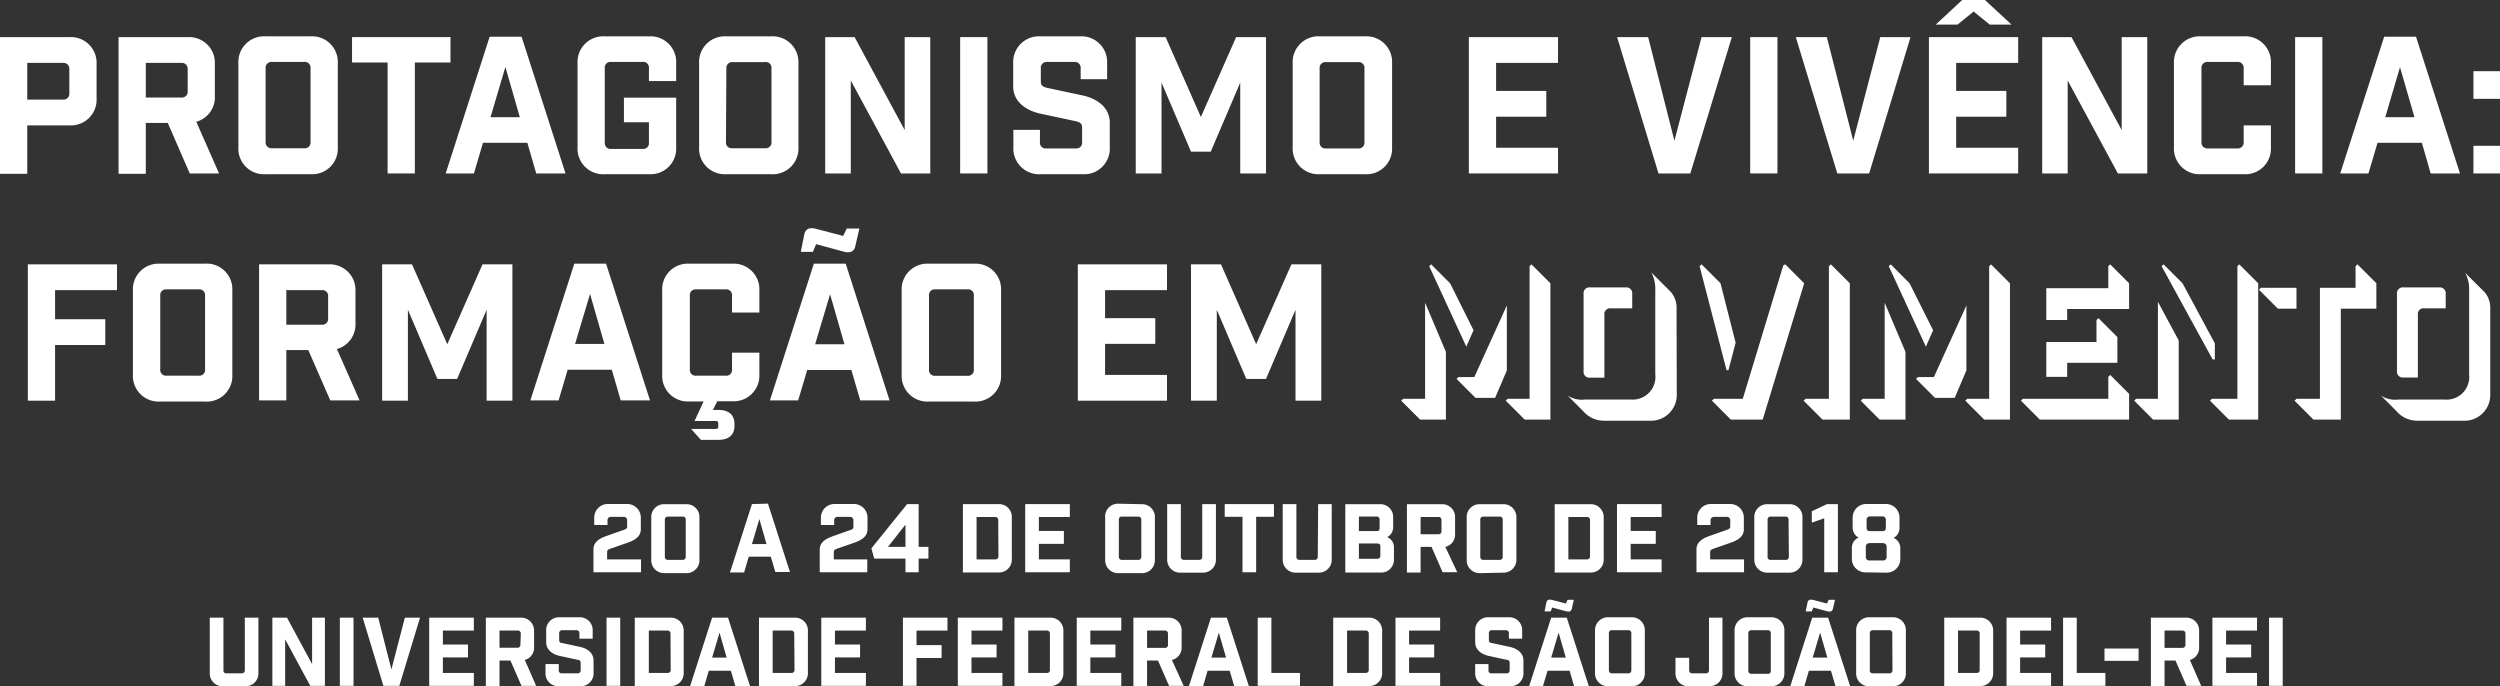 <svg xmlns="http://www.w3.org/2000/svg" viewBox="0 0 256 70.27"><rect x="0" y="0" width="256" height="70.27" fill="#333333" stroke="none"/><defs><style>.cls-1{fill:#fff;}</style></defs><g id="Camada_2" data-name="Camada 2"><g id="Camada_1-2" data-name="Camada 1"><path class="cls-1" d="M9.89,10.08V6.55A2.63,2.63,0,0,0,7.14,3.8H0v14H2.79V12.84H7.14A2.63,2.63,0,0,0,9.89,10.08ZM7.1,9.54a.6.6,0,0,1-.66.66H2.79V6.44H6.44a.6.6,0,0,1,.66.66Z"/><path class="cls-1" d="M14.93,12.59h2.25l2.25,5.17h3l-2.33-5.29A2.6,2.6,0,0,0,22,9.83V6.55A2.63,2.63,0,0,0,19.25,3.8H12.14v14h2.79Zm0-6.15h3.63a.6.6,0,0,1,.66.66V9.33a.6.6,0,0,1-.66.66H14.93Z"/><path class="cls-1" d="M27.16,17.84h4.68a2.62,2.62,0,0,0,2.75-2.75V6.48a2.63,2.63,0,0,0-2.75-2.76H27.16a2.63,2.63,0,0,0-2.75,2.76v8.61A2.62,2.62,0,0,0,27.16,17.84ZM27.2,7a.6.6,0,0,1,.66-.66h3.28A.59.59,0,0,1,31.8,7v7.52a.59.59,0,0,1-.66.66H27.86a.6.6,0,0,1-.66-.66Z"/><polygon class="cls-1" points="39.69 17.76 42.48 17.76 42.48 6.4 46.13 6.4 46.13 3.8 36.05 3.8 36.05 6.4 39.69 6.4 39.69 17.76"/><path class="cls-1" d="M48.53,17.76l.93-3.14H54l.91,3.14h3l-4.5-14H50.14l-4.5,14Zm3.22-10.9L53.23,12h-3Z"/><path class="cls-1" d="M61.89,17.84h4.6a2.62,2.62,0,0,0,2.75-2.75V10H63.89v2.52h2.56v2.07a.59.59,0,0,1-.66.66h-3.2a.59.59,0,0,1-.66-.66V7a.59.59,0,0,1,.66-.66h3.2a.59.59,0,0,1,.66.66V8.3h2.79V6.48a2.63,2.63,0,0,0-2.75-2.76h-4.6a2.63,2.63,0,0,0-2.75,2.76v8.61A2.62,2.62,0,0,0,61.89,17.84Z"/><path class="cls-1" d="M74.34,17.84H79a2.63,2.63,0,0,0,2.76-2.75V6.48A2.64,2.64,0,0,0,79,3.72H74.34a2.63,2.63,0,0,0-2.75,2.76v8.61A2.62,2.62,0,0,0,74.34,17.84ZM74.38,7A.59.59,0,0,1,75,6.36h3.28A.59.59,0,0,1,79,7v7.52a.59.59,0,0,1-.65.66H75a.59.59,0,0,1-.66-.66Z"/><polygon class="cls-1" points="87.12 8.24 92.26 17.76 95.26 17.76 95.26 3.8 92.64 3.8 92.64 13.32 87.51 3.8 84.5 3.8 84.5 17.76 87.12 17.76 87.12 8.24"/><rect class="cls-1" x="98.32" y="3.8" width="2.79" height="13.96"/><path class="cls-1" d="M106.55,17.84h4.34a2.62,2.62,0,0,0,2.75-2.75V12.57c0-1.56-1.28-2.47-2.79-2.8L107.24,9c-.42-.1-.66-.23-.66-.66V7a.6.6,0,0,1,.66-.66H110a.6.6,0,0,1,.66.66V8.11h2.71V6.48a2.63,2.63,0,0,0-2.75-2.76h-4.11a2.64,2.64,0,0,0-2.76,2.76V8.84c0,1.55,1.28,2.47,2.79,2.8l3.61.77c.43.1.66.23.66.66v1.47a.59.59,0,0,1-.66.66h-3a.59.59,0,0,1-.66-.66V13.3h-2.72v1.79A2.63,2.63,0,0,0,106.55,17.84Z"/><polygon class="cls-1" points="118.94 8.46 121.96 15.53 123.98 15.53 127 8.46 127 17.76 129.64 17.76 129.64 3.8 126.58 3.8 122.97 11.98 119.36 3.8 116.3 3.8 116.3 17.76 118.94 17.76 118.94 8.46"/><path class="cls-1" d="M135.13,17.84h4.67a2.62,2.62,0,0,0,2.75-2.75V6.48a2.63,2.63,0,0,0-2.75-2.76h-4.67a2.64,2.64,0,0,0-2.76,2.76v8.61A2.63,2.63,0,0,0,135.13,17.84Zm0-10.82a.59.59,0,0,1,.65-.66h3.28a.59.59,0,0,1,.66.66v7.52a.59.59,0,0,1-.66.66h-3.28a.59.59,0,0,1-.65-.66Z"/><polygon class="cls-1" points="159.54 15.13 153.2 15.13 153.2 11.95 158.34 11.95 158.34 9.31 153.2 9.31 153.2 6.44 159.54 6.44 159.54 3.8 150.41 3.8 150.41 17.76 159.54 17.76 159.54 15.13"/><polygon class="cls-1" points="173.09 17.76 177.34 3.8 174.24 3.8 171.46 14.41 168.77 3.8 165.59 3.8 169.83 17.76 173.09 17.76"/><rect class="cls-1" x="179.22" y="3.8" width="2.79" height="13.96"/><polygon class="cls-1" points="191.4 17.76 195.64 3.8 192.54 3.8 189.77 14.41 187.07 3.8 183.89 3.8 188.14 17.76 191.4 17.76"/><polygon class="cls-1" points="202.1 1.18 203.75 2.52 205.98 2.52 203.26 0 200.93 0 198.22 2.52 200.45 2.52 202.1 1.18"/><polygon class="cls-1" points="206.66 15.13 200.31 15.13 200.31 11.95 205.45 11.95 205.45 9.31 200.31 9.31 200.31 6.44 206.66 6.44 206.66 3.8 197.52 3.8 197.52 17.76 206.66 17.76 206.66 15.13"/><polygon class="cls-1" points="211.73 8.24 216.87 17.76 219.88 17.76 219.88 3.8 217.26 3.8 217.26 13.32 212.12 3.8 209.12 3.8 209.12 17.76 211.73 17.76 211.73 8.24"/><path class="cls-1" d="M225.37,17.84h4.42a2.62,2.62,0,0,0,2.75-2.75V12.84h-2.79v1.7a.6.6,0,0,1-.66.66h-3a.6.6,0,0,1-.66-.66V7a.6.6,0,0,1,.66-.66h3a.6.6,0,0,1,.66.66V8.73h2.79V6.48a2.63,2.63,0,0,0-2.75-2.76h-4.42a2.64,2.64,0,0,0-2.76,2.76v8.61A2.63,2.63,0,0,0,225.37,17.84Z"/><rect class="cls-1" x="235.02" y="3.8" width="2.79" height="13.96"/><path class="cls-1" d="M248.9,17.76h3l-4.5-14h-3.26l-4.5,14h2.89l.93-3.14H248ZM244.25,12l1.51-5.12L247.24,12Z"/><rect class="cls-1" x="253.28" y="7.29" width="2.72" height="2.83"/><rect class="cls-1" x="253.28" y="14.93" width="2.72" height="2.83"/><polygon class="cls-1" points="2.85 41.03 5.64 41.03 5.64 35.33 10.78 35.33 10.78 32.69 5.64 32.69 5.64 29.71 11.98 29.71 11.98 27.07 2.85 27.07 2.85 41.03"/><path class="cls-1" d="M23.79,38.36V29.74A2.62,2.62,0,0,0,21,27H16.37a2.63,2.63,0,0,0-2.76,2.75v8.62a2.63,2.63,0,0,0,2.76,2.75H21A2.62,2.62,0,0,0,23.79,38.36ZM21,37.81a.59.59,0,0,1-.66.66H17.06a.59.59,0,0,1-.65-.66V30.29a.59.59,0,0,1,.65-.66h3.28a.59.59,0,0,1,.66.66Z"/><path class="cls-1" d="M36.4,33.1V29.82a2.63,2.63,0,0,0-2.76-2.75H26.53V41h2.79V35.85h2.25L33.82,41h3L34.5,35.74A2.6,2.6,0,0,0,36.4,33.1Zm-2.8-.5a.59.59,0,0,1-.66.65H29.32V29.71h3.62a.59.59,0,0,1,.66.66Z"/><polygon class="cls-1" points="52.47 41.03 52.47 27.07 49.41 27.07 45.8 35.25 42.19 27.07 39.13 27.07 39.13 41.03 41.77 41.03 41.77 31.72 44.79 38.8 46.81 38.8 49.83 31.72 49.83 41.03 52.47 41.03"/><path class="cls-1" d="M57.2,41l.93-3.14h4.52L63.56,41h3l-4.5-14H58.81l-4.5,14Zm3.22-10.9,1.47,5.12h-3Z"/><path class="cls-1" d="M67.81,29.74v8.62a2.62,2.62,0,0,0,2.75,2.75h1.49l-.93,2h2.19c.2,0,.24.11.24.31v.19c0,.19,0,.31-.24.31H70.77l1,1.12h1.81c1,0,1.63-.46,1.63-1.43v-.19c0-1-.66-1.44-1.63-1.44H73l.45-.89H75a2.63,2.63,0,0,0,2.76-2.75V36.11h-2.8v1.7a.59.59,0,0,1-.66.66h-3a.59.59,0,0,1-.66-.66V30.29a.59.59,0,0,1,.66-.66h3a.59.59,0,0,1,.66.66V32h2.8V29.74A2.63,2.63,0,0,0,75,27H70.56A2.62,2.62,0,0,0,67.81,29.74Z"/><path class="cls-1" d="M83.57,25l2.87.78c.58.15,1,0,1.13-.51L88,23.4H86.71l-.37.76-2.83-.74c-.62-.15-1,0-1.14.53L82,25.79h1.24Z"/><path class="cls-1" d="M82.66,37.89h4.52L88.09,41h3l-4.49-14H83.34l-4.5,14h2.89ZM85,30.13l1.47,5.12h-3Z"/><path class="cls-1" d="M95.09,27a2.63,2.63,0,0,0-2.76,2.75v8.62a2.63,2.63,0,0,0,2.76,2.75h4.67a2.62,2.62,0,0,0,2.75-2.75V29.74A2.62,2.62,0,0,0,99.76,27Zm4.63,10.82a.59.59,0,0,1-.66.66H95.79a.59.59,0,0,1-.66-.66V30.29a.59.59,0,0,1,.66-.66h3.27a.59.59,0,0,1,.66.66Z"/><polygon class="cls-1" points="119.5 29.71 119.5 27.07 110.37 27.07 110.37 41.03 119.5 41.03 119.5 38.39 113.16 38.39 113.16 35.21 118.3 35.21 118.3 32.58 113.16 32.58 113.16 29.71 119.5 29.71"/><polygon class="cls-1" points="125.03 27.07 121.96 27.07 121.96 41.03 124.6 41.03 124.6 31.72 127.62 38.8 129.64 38.8 132.66 31.72 132.66 41.03 135.3 41.03 135.3 27.07 132.24 27.07 128.63 35.25 125.03 27.07"/><polygon class="cls-1" points="150.89 33.82 148.49 29.01 146.55 27.07 146.35 27.26 150.15 35.5 150.89 33.82"/><polygon class="cls-1" points="149.15 38.8 151.09 40.74 153.1 40.74 154.3 37.93 154.3 31.28 150.97 38.61 149.34 38.61 149.15 38.8"/><polygon class="cls-1" points="148.06 42.97 148.06 36.03 145.93 31 145.93 40.84 143.68 40.84 143.48 41.03 145.42 42.97 148.06 42.97"/><polygon class="cls-1" points="158.76 29.01 156.82 27.07 156.63 27.26 156.63 40.84 154.38 40.84 154.19 41.03 156.13 42.97 158.76 42.97 158.76 29.01"/><path class="cls-1" d="M162.81,38.67h1.48V32.23a.59.59,0,0,1,.66-.66h2.19V30.09a.6.6,0,0,0-.66-.66h-3.67a.59.59,0,0,0-.65.66V38A.59.59,0,0,0,162.81,38.67Z"/><path class="cls-1" d="M171.68,31.68a2.52,2.52,0,0,0-.58-1.78l-2-2a3.55,3.55,0,0,1,.4,1.8v8.62A2.32,2.32,0,0,1,167,40.91h-4.67a2.69,2.69,0,0,1-1.8-.4l1.57,1.57a2.79,2.79,0,0,0,2.17,1h4.67a2.64,2.64,0,0,0,2.76-2.76Z"/><polygon class="cls-1" points="174.24 27.07 174.04 27.26 176.8 37.91 176.99 37.91 177.73 35.1 176.18 29.01 174.24 27.07"/><polygon class="cls-1" points="175.3 41.03 177.24 42.97 180.5 42.97 184.75 29.01 182.81 27.07 182.61 27.17 178.46 40.84 175.5 40.84 175.3 41.03"/><polygon class="cls-1" points="189.42 29.01 187.48 27.07 187.28 27.26 187.28 40.84 184.88 40.84 184.69 41.03 186.63 42.97 189.42 42.97 189.42 29.01"/><polygon class="cls-1" points="197.95 33.82 195.54 29.01 193.61 27.07 193.41 27.26 197.21 35.5 197.95 33.82"/><polygon class="cls-1" points="203.69 40.84 201.44 40.84 201.25 41.03 203.19 42.97 205.82 42.97 205.82 29.01 203.88 27.07 203.69 27.26 203.69 40.84"/><polygon class="cls-1" points="192.99 40.84 190.74 40.84 190.54 41.03 192.48 42.97 195.12 42.97 195.12 36.03 192.99 31 192.99 40.84"/><polygon class="cls-1" points="201.36 37.93 201.36 31.28 198.03 38.61 196.4 38.61 196.2 38.8 198.14 40.74 200.16 40.74 201.36 37.93"/><polygon class="cls-1" points="214.68 35.02 209.54 35.02 209.54 38.59 211.68 38.59 211.68 37.15 216.82 37.15 216.82 34.52 214.88 32.58 214.68 32.77 214.68 35.02"/><polygon class="cls-1" points="218.02 42.97 218.02 40.33 216.08 38.39 215.89 38.59 215.89 40.84 207.14 40.84 206.94 41.03 208.88 42.97 218.02 42.97"/><polygon class="cls-1" points="218.02 29.01 216.08 27.07 215.89 27.26 215.89 29.51 209.54 29.51 209.54 32.77 211.68 32.77 211.68 31.64 218.02 31.64 218.02 29.01"/><polygon class="cls-1" points="226.8 36.8 226.8 35.16 223.49 29.01 221.55 27.07 221.35 27.26 226.57 36.8 226.8 36.8"/><polygon class="cls-1" points="229.11 27.26 229.11 40.84 226.49 40.84 226.3 41.03 228.24 42.97 231.24 42.97 231.24 29.01 229.3 27.07 229.11 27.26"/><polygon class="cls-1" points="218.54 41.03 220.48 42.97 223.1 42.97 223.1 34.86 220.97 30.91 220.97 40.84 218.73 40.84 218.54 41.03"/><polygon class="cls-1" points="235.16 31.61 235.16 29.47 231.51 29.47 231.32 29.67 233.26 31.61 235.16 31.61"/><polygon class="cls-1" points="241.21 27.26 241.21 29.47 237.56 29.47 237.56 40.84 235.16 40.84 234.96 41.03 236.9 42.97 239.7 42.97 239.7 31.61 243.34 31.61 243.34 29.01 241.4 27.07 241.21 27.26"/><path class="cls-1" d="M246.11,29.43a.6.6,0,0,0-.66.66V38a.6.6,0,0,0,.66.66h1.48V32.23a.59.59,0,0,1,.66-.66h2.19V30.09a.6.6,0,0,0-.66-.66Z"/><path class="cls-1" d="M252.43,27.94a3.5,3.5,0,0,1,.41,1.8v8.62a2.32,2.32,0,0,1-2.56,2.55h-4.67a2.69,2.69,0,0,1-1.8-.4l1.57,1.57a2.79,2.79,0,0,0,2.17,1h4.67A2.64,2.64,0,0,0,255,40.29V31.68a2.48,2.48,0,0,0-.59-1.78Z"/><path class="cls-1" d="M63.84,54.27l-1.67.59c-.74.25-1.4.62-1.4,1.39V58.6h4.87V57.28H62.17v-.72c0-.25.13-.3.39-.39l1.66-.58c.74-.25,1.4-.62,1.4-1.39V53a1.39,1.39,0,0,0-1.4-1.39h-2A1.39,1.39,0,0,0,60.85,53v.76h1.36v-.45a.34.34,0,0,1,.38-.38h1.25a.34.34,0,0,1,.38.38v.61C64.22,54.14,64.09,54.19,63.84,54.27Z"/><path class="cls-1" d="M71.62,57.26V53a1.31,1.31,0,0,0-1.38-1.37H68.06A1.31,1.31,0,0,0,66.69,53v4.31a1.32,1.32,0,0,0,1.37,1.38h2.18A1.32,1.32,0,0,0,71.62,57.26ZM70.22,57a.3.3,0,0,1-.33.33H68.41a.3.3,0,0,1-.33-.33V53.23a.3.3,0,0,1,.33-.33h1.48a.29.29,0,0,1,.33.33Z"/><path class="cls-1" d="M77,51.62l-2.25,7h1.45L76.67,57h2.26l.46,1.57h1.5l-2.25-7Zm0,4.09.76-2.56.73,2.56Z"/><path class="cls-1" d="M85.38,56.56c0-.25.13-.3.38-.39l1.67-.58c.74-.25,1.4-.62,1.4-1.39V53a1.39,1.39,0,0,0-1.4-1.39h-2A1.39,1.39,0,0,0,84.06,53v.76h1.36v-.45a.34.34,0,0,1,.38-.38H87a.34.34,0,0,1,.39.38v.61c0,.25-.13.3-.39.38l-1.66.59c-.74.25-1.4.62-1.4,1.39V58.6h4.87V57.28H85.38Z"/><path class="cls-1" d="M92.72,58.6h1.35V57.2h1V56h-1V51.62H92.89l-3.66,4.53.29,1.05h3.2ZM90.93,56l1.79-2.28V56Z"/><path class="cls-1" d="M102.24,51.62H98.6v7h3.64a1.31,1.31,0,0,0,1.37-1.38V53A1.31,1.31,0,0,0,102.24,51.62Zm0,5.33a.3.3,0,0,1-.33.33H100V52.94h1.89a.3.3,0,0,1,.33.33Z"/><polygon class="cls-1" points="104.98 58.6 109.55 58.6 109.55 57.28 106.38 57.28 106.38 55.69 108.94 55.69 108.94 54.37 106.38 54.37 106.38 52.94 109.55 52.94 109.55 51.62 104.98 51.62 104.98 58.6"/><path class="cls-1" d="M114.55,51.58A1.31,1.31,0,0,0,113.17,53v4.31a1.32,1.32,0,0,0,1.38,1.38h2.34a1.32,1.32,0,0,0,1.37-1.38V53a1.31,1.31,0,0,0-1.37-1.37ZM116.87,57a.3.3,0,0,1-.33.33H114.9a.3.3,0,0,1-.33-.33V53.23a.29.29,0,0,1,.33-.33h1.64a.3.3,0,0,1,.33.33Z"/><path class="cls-1" d="M119.52,51.62v5.64a1.32,1.32,0,0,0,1.38,1.38h2.23a1.32,1.32,0,0,0,1.38-1.38V51.62h-1.4V57a.3.3,0,0,1-.33.33h-1.53a.3.3,0,0,1-.33-.33V51.62Z"/><polygon class="cls-1" points="130.45 51.62 125.41 51.62 125.41 52.92 127.23 52.92 127.23 58.6 128.63 58.6 128.63 52.92 130.45 52.92 130.45 51.62"/><path class="cls-1" d="M134.94,57a.3.3,0,0,1-.33.33h-1.53a.3.3,0,0,1-.33-.33V51.62h-1.4v5.64a1.32,1.32,0,0,0,1.38,1.38H135a1.32,1.32,0,0,0,1.37-1.38V51.62h-1.39Z"/><path class="cls-1" d="M142.05,55a1.13,1.13,0,0,0,.61-1.05V53a1.31,1.31,0,0,0-1.37-1.37h-3.53v7h3.61a1.31,1.31,0,0,0,1.37-1.38V56.08A1.12,1.12,0,0,0,142.05,55Zm-2.9-2.11h1.79a.3.3,0,0,1,.33.33v.83c0,.27-.08.33-.33.33h-1.79Zm2.2,4a.3.3,0,0,1-.33.33h-1.87V55.65h1.75c.27,0,.45,0,.45.31Z"/><path class="cls-1" d="M149,54.63V53a1.31,1.31,0,0,0-1.37-1.37h-3.56v7h1.4V56h1.12l1.13,2.59h1.5L148,56A1.29,1.29,0,0,0,149,54.63Zm-1.39-.25a.3.3,0,0,1-.33.33h-1.81V52.94h1.81a.3.3,0,0,1,.33.33Z"/><path class="cls-1" d="M153.9,58.64a1.32,1.32,0,0,0,1.38-1.38V53a1.32,1.32,0,0,0-1.38-1.37h-2.34A1.31,1.31,0,0,0,150.19,53v4.31a1.32,1.32,0,0,0,1.37,1.38Zm-2.32-5.41a.3.3,0,0,1,.33-.33h1.64a.3.3,0,0,1,.33.33V57a.3.3,0,0,1-.33.33h-1.64a.3.3,0,0,1-.33-.33Z"/><path class="cls-1" d="M164.22,57.22V53a1.32,1.32,0,0,0-1.38-1.37H159.2v7h3.64A1.32,1.32,0,0,0,164.22,57.22Zm-1.4-.27a.3.3,0,0,1-.33.33H160.6V52.94h1.89a.3.3,0,0,1,.33.33Z"/><polygon class="cls-1" points="165.58 58.6 170.15 58.6 170.15 57.28 166.98 57.28 166.98 55.69 169.55 55.69 169.55 54.37 166.98 54.37 166.98 52.94 170.15 52.94 170.15 51.62 165.58 51.62 165.58 58.6"/><path class="cls-1" d="M176.79,54.27l-1.67.59c-.74.25-1.4.62-1.4,1.39V58.6h4.87V57.28h-3.47v-.72c0-.25.14-.3.39-.39l1.67-.58c.73-.25,1.39-.62,1.39-1.39V53a1.39,1.39,0,0,0-1.39-1.39h-2A1.39,1.39,0,0,0,173.8,53v.76h1.36v-.45a.35.35,0,0,1,.39-.38h1.24a.35.35,0,0,1,.39.38v.61C177.18,54.14,177,54.19,176.79,54.27Z"/><path class="cls-1" d="M184.57,57.26V53a1.31,1.31,0,0,0-1.37-1.37H181A1.31,1.31,0,0,0,179.64,53v4.31A1.32,1.32,0,0,0,181,58.64h2.18A1.32,1.32,0,0,0,184.57,57.26ZM183.18,57a.3.3,0,0,1-.33.33h-1.49A.3.3,0,0,1,181,57V53.23a.3.3,0,0,1,.33-.33h1.49a.3.3,0,0,1,.33.33Z"/><polygon class="cls-1" points="188.2 51.62 187.09 51.62 185.53 52.35 185.53 53.52 186.8 53.07 186.8 58.6 188.2 58.6 188.2 51.62"/><path class="cls-1" d="M193.19,58.64a1.39,1.39,0,0,0,1.4-1.4V56.08a1.13,1.13,0,0,0-.69-1,1.13,1.13,0,0,0,.61-1.05V53a1.39,1.39,0,0,0-1.4-1.39h-2a1.39,1.39,0,0,0-1.4,1.39v1a1.15,1.15,0,0,0,.61,1.05,1.13,1.13,0,0,0-.69,1v1.16a1.39,1.39,0,0,0,1.4,1.4Zm-2.05-5.37a.34.34,0,0,1,.38-.39h1.21a.34.34,0,0,1,.38.39V54c0,.31-.11.39-.38.39h-1.21c-.27,0-.38-.08-.38-.39ZM191.06,56c0-.29.19-.39.46-.39h1.21c.27,0,.46.1.46.39V57a.35.35,0,0,1-.39.39h-1.35a.35.35,0,0,1-.39-.39Z"/><path class="cls-1" d="M25.07,68.62a.3.3,0,0,1-.33.33H23.21a.29.29,0,0,1-.33-.33V63.25h-1.4v5.64a1.31,1.31,0,0,0,1.38,1.38h2.23a1.31,1.31,0,0,0,1.37-1.38V63.25H25.07Z"/><polygon class="cls-1" points="31.96 68.01 29.39 63.25 27.89 63.25 27.89 70.23 29.2 70.23 29.2 65.47 31.77 70.23 33.27 70.23 33.27 63.25 31.96 63.25 31.96 68.01"/><rect class="cls-1" x="34.8" y="63.25" width="1.4" height="6.98"/><polygon class="cls-1" points="40.08 68.55 38.73 63.25 37.14 63.25 39.26 70.23 40.89 70.23 43.01 63.25 41.46 63.25 40.08 68.55"/><polygon class="cls-1" points="43.95 70.23 48.52 70.23 48.52 68.91 45.35 68.91 45.35 67.32 47.92 67.32 47.92 66 45.35 66 45.35 64.57 48.52 64.57 48.52 63.25 43.95 63.25 43.95 70.23"/><path class="cls-1" d="M54.69,66.27V64.63a1.32,1.32,0,0,0-1.38-1.38H49.75v7h1.4V67.64h1.12l1.13,2.59h1.5l-1.16-2.65A1.29,1.29,0,0,0,54.69,66.27ZM53.29,66a.3.3,0,0,1-.33.33H51.15V64.57H53a.3.3,0,0,1,.33.33Z"/><path class="cls-1" d="M59.39,66.24l-1.8-.39c-.22,0-.33-.12-.33-.33v-.66a.3.3,0,0,1,.33-.33H59a.3.3,0,0,1,.33.33v.54h1.36v-.81a1.31,1.31,0,0,0-1.38-1.38h-2a1.31,1.31,0,0,0-1.38,1.38v1.18c0,.78.64,1.23,1.4,1.4l1.8.39c.21,0,.33.11.33.33v.73a.3.3,0,0,1-.33.33H57.55a.29.29,0,0,1-.33-.33V68H55.86v.89a1.31,1.31,0,0,0,1.38,1.38h2.17a1.31,1.31,0,0,0,1.37-1.38V67.63C60.78,66.86,60.14,66.4,59.39,66.24Z"/><rect class="cls-1" x="62.11" y="63.25" width="1.4" height="6.98"/><path class="cls-1" d="M68.68,63.25H65v7h3.64a1.31,1.31,0,0,0,1.37-1.38V64.63A1.31,1.31,0,0,0,68.68,63.25Zm0,5.33a.3.3,0,0,1-.33.33H66.44V64.57h1.89a.3.3,0,0,1,.33.33Z"/><path class="cls-1" d="M72.92,63.25l-2.25,7h1.45l.46-1.57h2.26l.46,1.57h1.5l-2.25-7Zm0,4.09.76-2.56.73,2.56Z"/><path class="cls-1" d="M81.36,63.25H77.72v7h3.64a1.31,1.31,0,0,0,1.37-1.38V64.63A1.31,1.31,0,0,0,81.36,63.25Zm0,5.33a.3.3,0,0,1-.33.33H79.12V64.57H81a.3.3,0,0,1,.33.33Z"/><polygon class="cls-1" points="84.1 70.23 88.67 70.23 88.67 68.91 85.5 68.91 85.5 67.32 88.07 67.32 88.07 66 85.5 66 85.5 64.57 88.67 64.57 88.67 63.25 84.1 63.25 84.1 70.23"/><polygon class="cls-1" points="92.46 70.23 93.85 70.23 93.85 67.38 96.42 67.38 96.42 66.06 93.85 66.06 93.85 64.57 97.02 64.57 97.02 63.25 92.46 63.25 92.46 70.23"/><polygon class="cls-1" points="98.08 70.23 102.65 70.23 102.65 68.91 99.48 68.91 99.48 67.32 102.05 67.32 102.05 66 99.48 66 99.48 64.57 102.65 64.57 102.65 63.25 98.08 63.25 98.08 70.23"/><path class="cls-1" d="M107.51,63.25h-3.63v7h3.63a1.31,1.31,0,0,0,1.38-1.38V64.63A1.31,1.31,0,0,0,107.51,63.25Zm0,5.33a.29.29,0,0,1-.33.33h-1.89V64.57h1.89a.3.3,0,0,1,.33.33Z"/><polygon class="cls-1" points="110.26 70.23 114.82 70.23 114.82 68.91 111.65 68.91 111.65 67.32 114.22 67.32 114.22 66 111.65 66 111.65 64.57 114.82 64.57 114.82 63.25 110.26 63.25 110.26 70.23"/><path class="cls-1" d="M121,66.27V64.63a1.31,1.31,0,0,0-1.38-1.38h-3.56v7h1.4V67.64h1.12l1.13,2.59h1.5L120,67.58A1.29,1.29,0,0,0,121,66.27Zm-1.4-.26a.29.29,0,0,1-.33.33h-1.81V64.57h1.81a.3.3,0,0,1,.33.33Z"/><path class="cls-1" d="M124,63.25l-2.25,7h1.45l.46-1.57h2.26l.46,1.57h1.5l-2.25-7Zm.05,4.09.76-2.56.74,2.56Z"/><polygon class="cls-1" points="130.19 63.25 128.79 63.25 128.79 70.23 133.12 70.23 133.12 68.91 130.19 68.91 130.19 63.25"/><path class="cls-1" d="M140.16,63.25h-3.64v7h3.64a1.31,1.31,0,0,0,1.37-1.38V64.63A1.31,1.31,0,0,0,140.16,63.25Zm0,5.33a.3.3,0,0,1-.33.33h-1.89V64.57h1.89a.3.3,0,0,1,.33.33Z"/><polygon class="cls-1" points="142.9 70.23 147.47 70.23 147.47 68.91 144.29 68.91 144.29 67.32 146.86 67.32 146.86 66 144.29 66 144.29 64.57 147.47 64.57 147.47 63.25 142.9 63.25 142.9 70.23"/><path class="cls-1" d="M154.59,66.24l-1.8-.39c-.22,0-.33-.12-.33-.33v-.66a.3.3,0,0,1,.33-.33h1.39a.3.3,0,0,1,.33.33v.54h1.36v-.81a1.31,1.31,0,0,0-1.38-1.38h-2.05a1.31,1.31,0,0,0-1.38,1.38v1.18c0,.78.64,1.23,1.4,1.4l1.8.39c.21,0,.33.11.33.33v.73a.3.3,0,0,1-.33.33h-1.51a.29.29,0,0,1-.33-.33V68h-1.36v.89a1.31,1.31,0,0,0,1.38,1.38h2.17A1.32,1.32,0,0,0,156,68.89V67.63C156,66.86,155.35,66.4,154.59,66.24Z"/><path class="cls-1" d="M158.35,61.69l-.19.92h.62l.17-.4,1.44.39c.29.08.5,0,.56-.25l.21-.93h-.64l-.18.38-1.42-.37C158.61,61.35,158.41,61.42,158.35,61.69Z"/><path class="cls-1" d="M158.84,63.25l-2.25,7H158l.47-1.57h2.26l.45,1.57h1.51l-2.25-7Zm0,4.09.76-2.56.74,2.56Z"/><path class="cls-1" d="M167.05,63.21h-2.34a1.32,1.32,0,0,0-1.38,1.38v4.3a1.32,1.32,0,0,0,1.38,1.38h2.34a1.32,1.32,0,0,0,1.38-1.38v-4.3A1.32,1.32,0,0,0,167.05,63.21Zm0,5.41a.3.3,0,0,1-.33.33h-1.64a.3.3,0,0,1-.33-.33V64.86a.3.3,0,0,1,.33-.33h1.64a.3.3,0,0,1,.33.33Z"/><path class="cls-1" d="M175,68.62a.3.3,0,0,1-.33.33H173.3a.3.3,0,0,1-.33-.33V67.36h-1.4v1.53A1.32,1.32,0,0,0,173,70.27h2a1.32,1.32,0,0,0,1.38-1.38V63.25H175Z"/><path class="cls-1" d="M181.33,63.21H179a1.32,1.32,0,0,0-1.38,1.38v4.3A1.32,1.32,0,0,0,179,70.27h2.34a1.32,1.32,0,0,0,1.38-1.38v-4.3A1.32,1.32,0,0,0,181.33,63.21Zm0,5.41A.3.3,0,0,1,181,69h-1.64a.3.3,0,0,1-.33-.33V64.86a.3.3,0,0,1,.33-.33H181a.3.3,0,0,1,.33.33Z"/><path class="cls-1" d="M185.66,61.43c-.31-.08-.51,0-.57.26l-.19.92h.62l.17-.4,1.44.39c.29.08.5,0,.56-.25l.21-.93h-.64l-.18.38Z"/><path class="cls-1" d="M185.57,63.25l-2.24,7h1.44l.46-1.57h2.26l.46,1.57h1.5l-2.25-7Zm.05,4.09.76-2.56.74,2.56Z"/><path class="cls-1" d="M193.79,63.21h-2.34a1.31,1.31,0,0,0-1.38,1.38v4.3a1.31,1.31,0,0,0,1.38,1.38h2.34a1.31,1.31,0,0,0,1.37-1.38v-4.3A1.31,1.31,0,0,0,193.79,63.21Zm0,5.41a.3.3,0,0,1-.33.33H191.8a.29.29,0,0,1-.33-.33V64.86a.3.3,0,0,1,.33-.33h1.64a.3.3,0,0,1,.33.33Z"/><path class="cls-1" d="M202.72,63.25h-3.63v7h3.63a1.31,1.31,0,0,0,1.38-1.38V64.63A1.31,1.31,0,0,0,202.72,63.25Zm0,5.33a.29.29,0,0,1-.32.33h-1.9V64.57h1.9a.29.29,0,0,1,.32.33Z"/><polygon class="cls-1" points="205.47 70.23 210.03 70.23 210.03 68.91 206.86 68.91 206.86 67.32 209.43 67.32 209.43 66 206.86 66 206.86 64.57 210.03 64.57 210.03 63.25 205.47 63.25 205.47 70.23"/><polygon class="cls-1" points="212.66 63.25 211.26 63.25 211.26 70.23 215.59 70.23 215.59 68.91 212.66 68.91 212.66 63.25"/><rect class="cls-1" x="215.5" y="66.41" width="3.49" height="1.26"/><path class="cls-1" d="M225.19,66.27V64.63a1.31,1.31,0,0,0-1.38-1.38h-3.56v7h1.4V67.64h1.12l1.13,2.59h1.5l-1.16-2.65A1.29,1.29,0,0,0,225.19,66.27Zm-1.4-.26a.3.3,0,0,1-.33.33h-1.81V64.57h1.81a.3.3,0,0,1,.33.33Z"/><polygon class="cls-1" points="226.55 70.23 231.12 70.23 231.12 68.91 227.95 68.91 227.95 67.32 230.52 67.32 230.52 66 227.95 66 227.95 64.57 231.12 64.57 231.12 63.25 226.55 63.25 226.55 70.23"/><rect class="cls-1" x="232.35" y="63.25" width="1.4" height="6.98"/></g></g></svg>